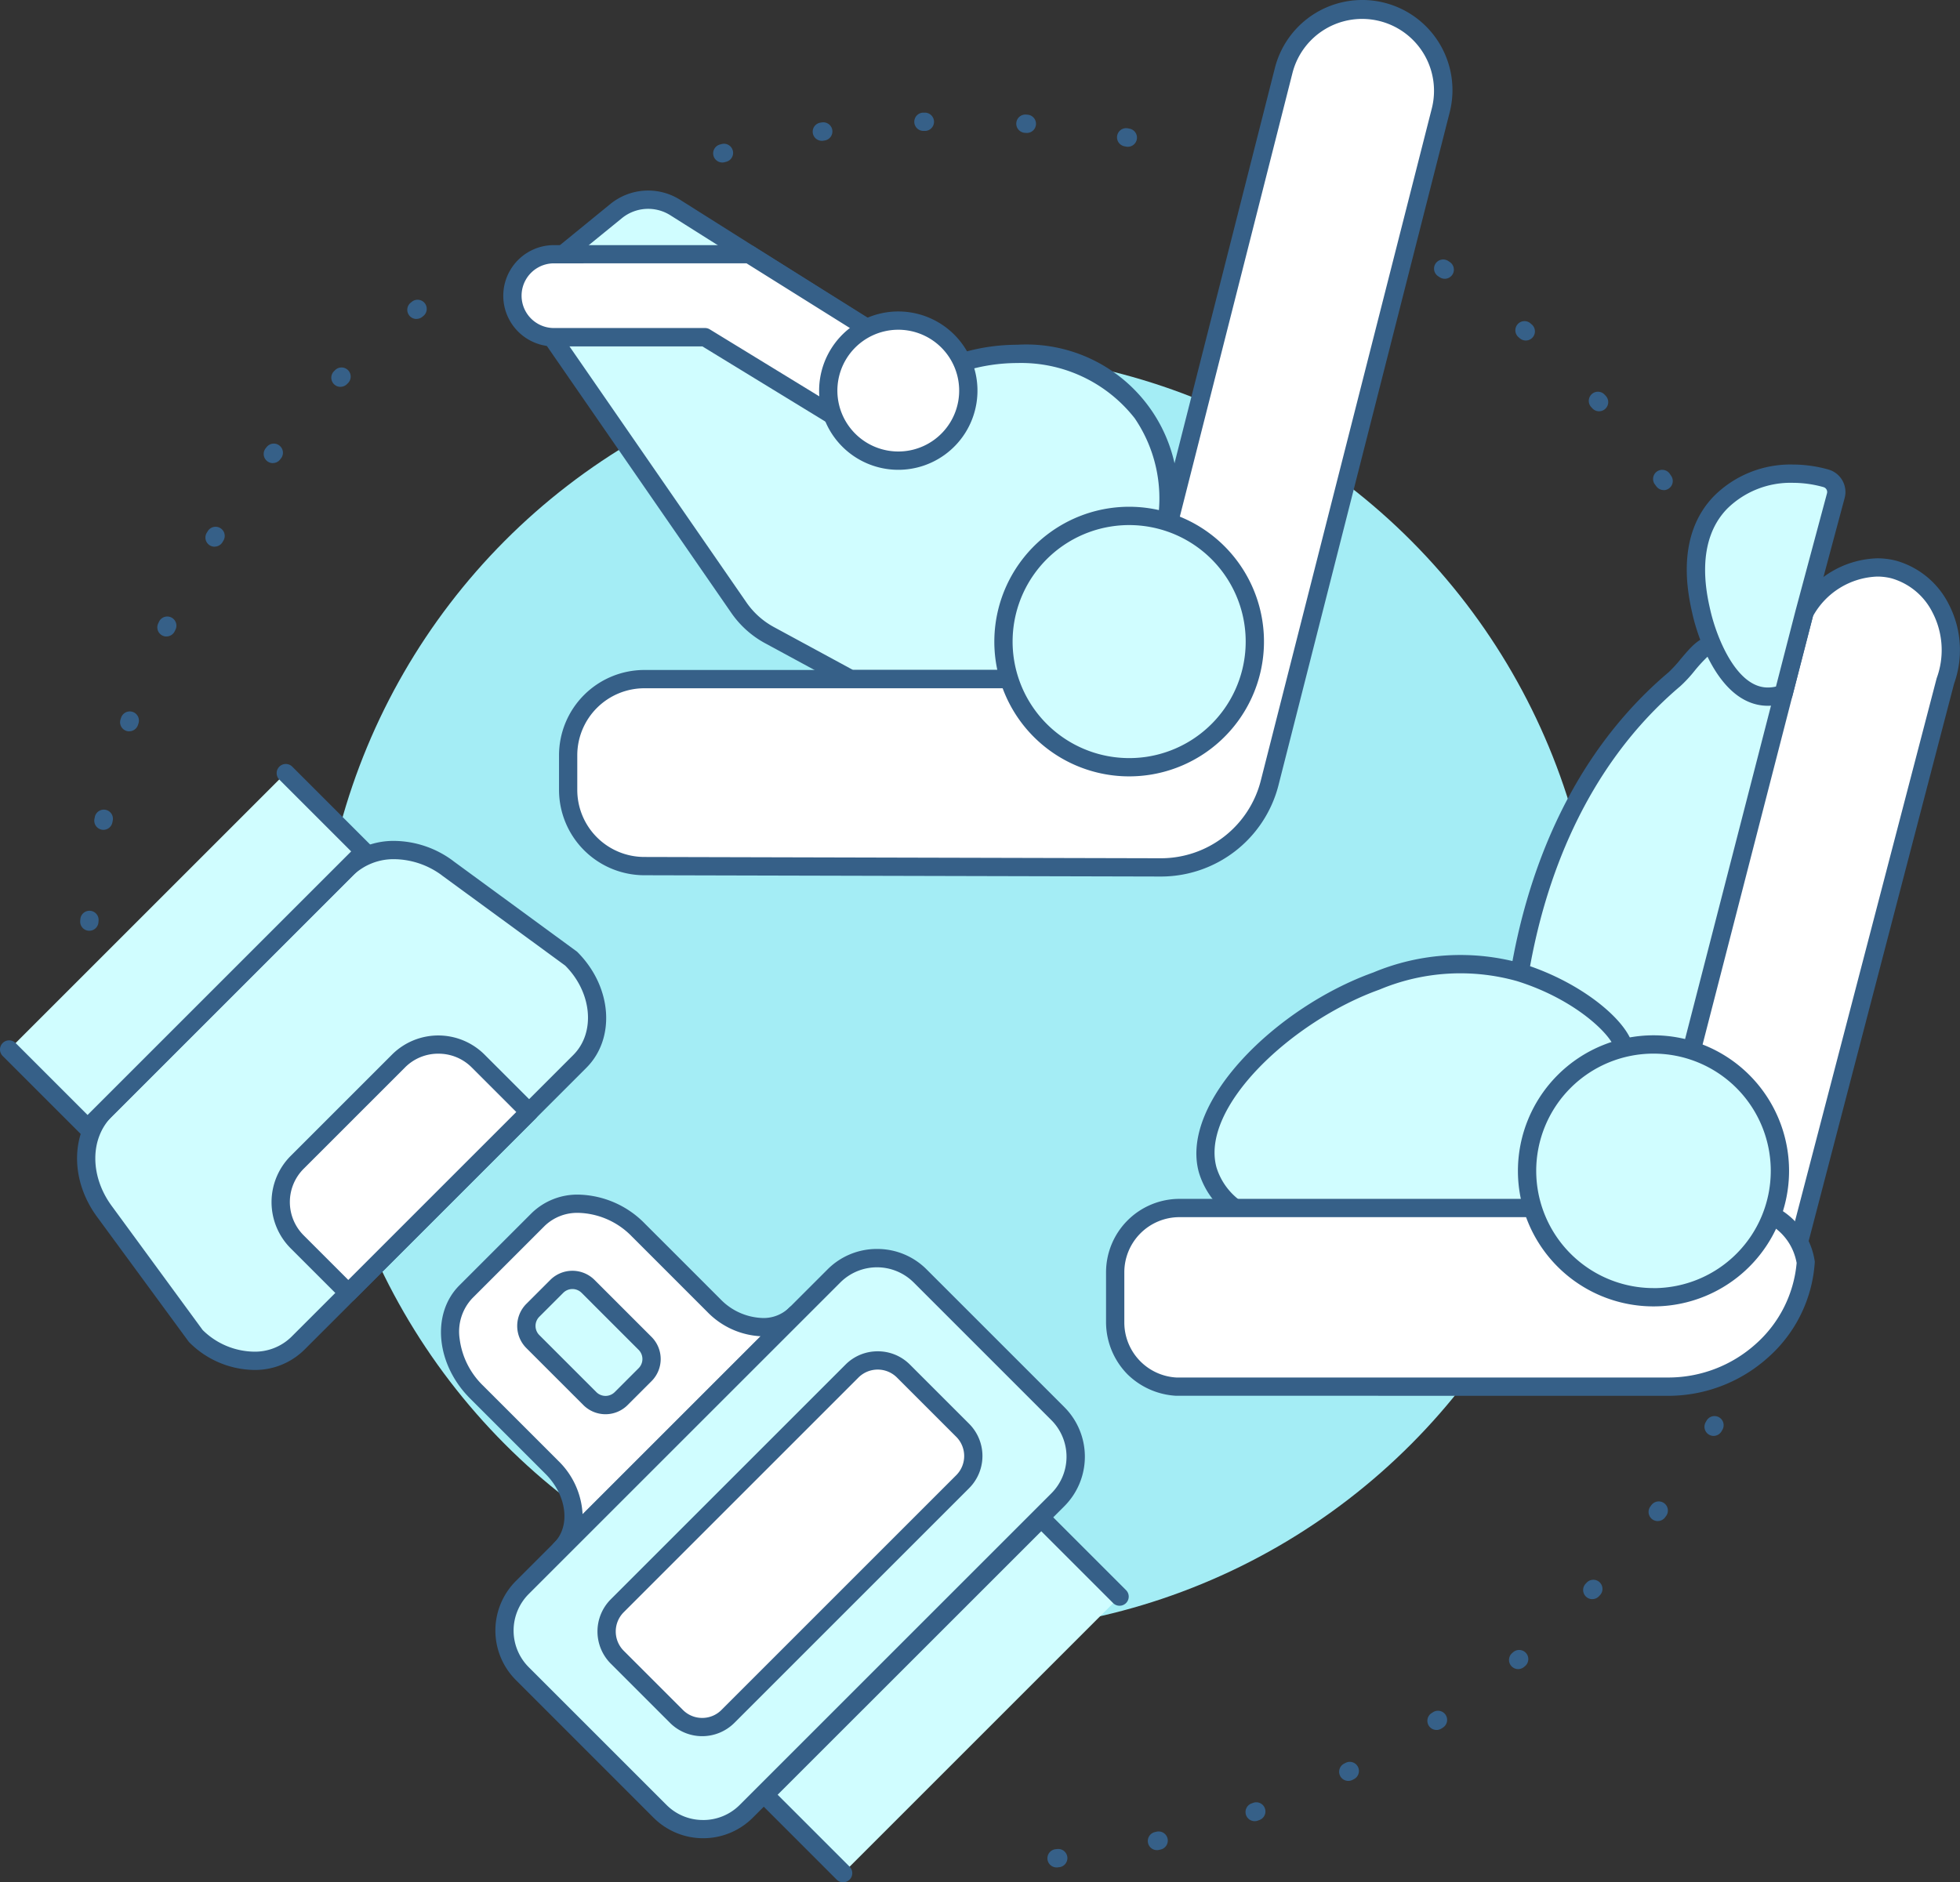 <svg xmlns="http://www.w3.org/2000/svg" width="133.315" height="128.054" viewBox="0 0 133.315 128.054">
  <rect x="0" y="0" width="133.315" height="128.054" fill="#333333" stroke="none"/>
  <g id="AdobeStock_508245452_Converted_" data-name="AdobeStock_508245452 [Converted]" transform="translate(0)">
    <g id="Group_6611" data-name="Group 6611" transform="translate(0 0)">
      <g id="Group_6610" data-name="Group 6610">
        <g id="Group_6605" data-name="Group 6605" transform="translate(5.454 7.659)">
          <path id="Path_4736" data-name="Path 4736" d="M921.8,941.593a.622.622,0,0,1-.069-1.24l.114-.013a.622.622,0,1,1,.141,1.236l-.117.013A.594.594,0,0,1,921.8,941.593Zm6.831-1.177a.622.622,0,0,1-.141-1.228l.112-.026a.622.622,0,1,1,.285,1.211l-.115.027A.628.628,0,0,1,928.632,940.416Zm6.646-1.971a.622.622,0,0,1-.212-1.207l.108-.039a.622.622,0,0,1,.426,1.169l-.11.04A.621.621,0,0,1,935.277,938.445Zm6.367-2.739a.622.622,0,0,1-.279-1.178l.1-.052a.622.622,0,0,1,.56,1.111l-.1.053A.622.622,0,0,1,941.644,935.706Zm6-3.466a.622.622,0,0,1-.342-1.141l.1-.063a.622.622,0,1,1,.686,1.038l-.1.065A.62.62,0,0,1,947.647,932.24ZM953.2,928.1a.622.622,0,0,1-.4-1.1l.088-.074a.622.622,0,0,1,.8.951l-.09.076A.619.619,0,0,1,953.2,928.1Zm5.039-4.759a.622.622,0,0,1-.452-1.048l.079-.084a.622.622,0,0,1,.907.851l-.081.086A.62.62,0,0,1,958.243,923.339Zm4.452-5.312a.622.622,0,0,1-.5-.993l.069-.092a.622.622,0,0,1,1,.74l-.07.094A.622.622,0,0,1,962.695,918.028Zm3.8-5.794a.622.622,0,0,1-.538-.932l.057-.1a.622.622,0,1,1,1.079.619l-.059.1A.622.622,0,0,1,966.5,912.234Z" transform="translate(-855.39 -822.207)" fill="#366088"/>
          <path id="Path_4737" data-name="Path 4737" d="M1185.5,182.569a.621.621,0,0,1-.5-.256l-.068-.093a.622.622,0,1,1,1-.733l.069.1a.622.622,0,0,1-.5.987Zm-4.393-5.361a.62.62,0,0,1-.457-.2l-.078-.085a.622.622,0,0,1,.913-.845l.08.086a.622.622,0,0,1-.457,1.043Zm-4.986-4.815a.619.619,0,0,1-.405-.15l-.088-.075a.622.622,0,0,1,.809-.945l.089.077a.622.622,0,0,1-.406,1.094Zm-5.511-4.2a.618.618,0,0,1-.347-.106l-.1-.064a.622.622,0,1,1,.693-1.033l.1.066a.622.622,0,0,1-.349,1.138Z" transform="translate(-1077.795 -156.887)" fill="#366088"/>
          <path id="Path_4738" data-name="Path 4738" d="M706.84,75.8a.622.622,0,0,1-.168-1.221l.113-.032a.622.622,0,0,1,.333,1.2l-.111.031A.623.623,0,0,1,706.84,75.8Zm27.584-1.069a.627.627,0,0,1-.121-.012l-.113-.022a.622.622,0,1,1,.239-1.221l.115.023a.622.622,0,0,1-.12,1.232Zm-20.813-.406a.622.622,0,0,1-.1-1.236l.116-.018a.622.622,0,0,1,.19,1.229l-.114.018A.628.628,0,0,1,713.612,74.326Zm13.946-.537-.049,0-.115-.009a.622.622,0,0,1,.094-1.24l.117.009a.622.622,0,0,1-.048,1.242Zm-7.047-.136a.622.622,0,0,1-.024-1.243l.118,0a.622.622,0,0,1,.046,1.243l-.115,0Z" transform="translate(-663.164 -72.404)" fill="#366088"/>
          <path id="Path_4739" data-name="Path 4739" d="M299.762,235.606l-.051,0a.622.622,0,0,1-.57-.67l.01-.117a.622.622,0,0,1,1.24.1l-.009.115A.622.622,0,0,1,299.762,235.606Zm.958-6.865a.623.623,0,0,1-.61-.744l.023-.115a.622.622,0,1,1,1.219.246l-.023.113A.622.622,0,0,1,300.721,228.741Zm1.756-6.7a.622.622,0,0,1-.591-.815l.037-.112a.622.622,0,0,1,1.182.388l-.036.109A.622.622,0,0,1,302.477,222.036Zm2.532-6.452a.622.622,0,0,1-.564-.883l.05-.107a.622.622,0,1,1,1.128.524l-.048.1A.622.622,0,0,1,305.009,215.585Zm3.272-6.11a.622.622,0,0,1-.53-.947l.062-.1a.622.622,0,1,1,1.059.652l-.06.1A.622.622,0,0,1,308.281,209.474Zm3.963-5.687a.622.622,0,0,1-.488-1.007l.073-.092a.622.622,0,0,1,.976.771l-.071.09A.621.621,0,0,1,312.244,203.788Zm4.6-5.188a.622.622,0,0,1-.441-1.061l.083-.083a.622.622,0,0,1,.88.879l-.081.081A.62.62,0,0,1,316.841,198.6Zm5.168-4.619a.622.622,0,0,1-.387-1.109l.092-.073a.622.622,0,0,1,.772.975l-.09.072A.62.62,0,0,1,322.008,193.981Z" transform="translate(-299.14 -179.945)" fill="#366088"/>
          <circle id="Ellipse_17" data-name="Ellipse 17" cx="43.523" cy="43.523" r="43.523" transform="translate(16.184 16.336)" fill="#a4edf5"/>
        </g>
        <g id="Group_6606" data-name="Group 6606" transform="translate(0 51.968)">
          <path id="Path_4740" data-name="Path 4740" d="M538.862,787.08l3.791,3.791,1.338,1.338c1.7,1.7,1.963,4.188.59,5.561l15.985-15.985c-1.373,1.373-3.863,1.108-5.561-.59l-1.338-1.338-3.791-3.791c-2.076-2.076-5.148-2.4-6.825-.723l-4.913,4.913C536.461,781.932,536.787,785,538.862,787.08Z" transform="translate(-506.448 -744.345)" fill="#fff"/>
          <path id="Path_4740_-_Outline" data-name="Path 4740 - Outline" d="M539.318,793.133a.622.622,0,0,1-.44-1.062c1.128-1.128.863-3.228-.59-4.682l-5.129-5.129c-2.324-2.324-2.648-5.78-.723-7.7l4.913-4.913a4.455,4.455,0,0,1,3.19-1.256,6.5,6.5,0,0,1,4.514,1.979l5.129,5.128a4.163,4.163,0,0,0,2.878,1.287,2.484,2.484,0,0,0,1.8-.7.622.622,0,0,1,.88.879l-15.985,15.985A.62.62,0,0,1,539.318,793.133Zm1.221-23.5a3.18,3.18,0,0,0-2.311.891l-4.913,4.913a3.312,3.312,0,0,0-.867,2.758,5.37,5.37,0,0,0,1.59,3.187l5.129,5.129a5.438,5.438,0,0,1,1.644,3.628l12.113-12.113a5.444,5.444,0,0,1-3.623-1.649l-5.129-5.129A5.248,5.248,0,0,0,540.54,769.632Z" transform="translate(-501.185 -739.087)" fill="#366088"/>
          <path id="Path_4741" data-name="Path 4741" d="M600.287,810.446l9.372,9.372a4.154,4.154,0,0,1,0,5.857l-21.2,21.2a4.154,4.154,0,0,1-5.857,0l-9.372-9.372a4.154,4.154,0,0,1,0-5.857l21.2-21.2A4.154,4.154,0,0,1,600.287,810.446Z" transform="translate(-537.703 -775.615)" fill="#d0fdff"/>
          <path id="Path_4741_-_Outline" data-name="Path 4741 - Outline" d="M592.078,803.358a4.73,4.73,0,0,1,3.368,1.39l9.372,9.372a4.769,4.769,0,0,1,0,6.737l-21.2,21.2a4.776,4.776,0,0,1-6.737,0l-9.372-9.372a4.769,4.769,0,0,1,0-6.737l21.2-21.2A4.73,4.73,0,0,1,592.078,803.358Zm-11.833,38.85a3.5,3.5,0,0,0,2.489-1.026l21.2-21.2a3.524,3.524,0,0,0,0-4.978l-9.372-9.372a3.532,3.532,0,0,0-4.978,0l-21.2,21.2a3.524,3.524,0,0,0,0,4.978l9.372,9.372A3.494,3.494,0,0,0,580.245,842.207Z" transform="translate(-532.421 -770.357)" fill="#366088"/>
          <path id="Path_4742" data-name="Path 4742" d="M763.523,981.924l-5.334-5.334L739.38,995.4l5.334,5.334" transform="translate(-687.364 -925.268)" fill="#d0fdff"/>
          <path id="Path_4742_-_Outline" data-name="Path 4742 - Outline" d="M739.456,996.1a.621.621,0,0,1-.44-.182l-5.334-5.334a.622.622,0,0,1,0-.879l18.809-18.809a.622.622,0,0,1,.88,0l5.334,5.334a.622.622,0,0,1-.88.879l-4.894-4.894L735,990.141l4.894,4.894a.622.622,0,0,1-.44,1.062Z" transform="translate(-682.106 -920.01)" fill="#366088"/>
          <path id="Path_4743" data-name="Path 4743" d="M657.876,875.8l4.035,4.035a2.477,2.477,0,0,1,0,3.492L645.938,899.3a2.477,2.477,0,0,1-3.492,0l-4.035-4.035a2.477,2.477,0,0,1,0-3.492L654.384,875.8A2.477,2.477,0,0,1,657.876,875.8Z" transform="translate(-596.429 -834.494)" fill="#fff"/>
          <path id="Path_4743_-_Outline" data-name="Path 4743 - Outline" d="M650.872,869.2a3.07,3.07,0,0,1,2.186.9l4.035,4.035a3.1,3.1,0,0,1,0,4.372l-15.974,15.974a3.1,3.1,0,0,1-4.372,0l-4.035-4.035a3.1,3.1,0,0,1,0-4.372L648.686,870.1A3.07,3.07,0,0,1,650.872,869.2Zm-11.939,24.941a1.834,1.834,0,0,0,1.306-.538l15.973-15.974a1.849,1.849,0,0,0,0-2.613l-4.035-4.035a1.855,1.855,0,0,0-2.613,0l-15.973,15.974a1.855,1.855,0,0,0,0,2.613l4.035,4.035A1.834,1.834,0,0,0,638.933,894.141Z" transform="translate(-591.171 -829.236)" fill="#366088"/>
          <rect id="Rectangle_47" data-name="Rectangle 47" width="8.495" height="5.314" rx="2.657" transform="translate(41.184 44.246) rotate(-135)" fill="#d0fdff"/>
          <path id="Rectangle_47_-_Outline" data-name="Rectangle 47 - Outline" d="M2.127,0H7.612A2.129,2.129,0,0,1,9.739,2.127v2.3A2.129,2.129,0,0,1,7.612,6.557H2.127A2.129,2.129,0,0,1,0,4.43v-2.3A2.129,2.129,0,0,1,2.127,0ZM7.612,5.314a.884.884,0,0,0,.883-.883v-2.3a.884.884,0,0,0-.883-.883H2.127a.884.884,0,0,0-.883.883v2.3a.884.884,0,0,0,.883.883Z" transform="translate(41.184 45.126) rotate(-135)" fill="#366088"/>
          <path id="Path_4744" data-name="Path 4744" d="M327.6,548l8.445,6.188c2.067,2.067,2.314,5.2.551,6.962l-19.189,19.189c-1.763,1.763-4.9,1.516-6.962-.551l-6.188-8.445c-1.668-2.276-1.637-5.176.073-6.887l16.385-16.385c1.71-1.71,4.61-1.741,6.887-.073Z" transform="translate(-297.16 -540.903)" fill="#d0fdff"/>
          <path id="Path_4744_-_Outline" data-name="Path 4744 - Outline" d="M318.734,540.885a6.8,6.8,0,0,1,3.967,1.351c.016.012.032.025.047.038l8.4,6.152c2.386,2.376,2.633,5.894.623,7.9L312.58,575.519a4.776,4.776,0,0,1-3.415,1.358,6.347,6.347,0,0,1-4.427-1.909l-6.25-8.517c-1.852-2.527-1.8-5.763.135-7.694l16.385-16.385A5.212,5.212,0,0,1,318.734,540.885Zm3.185,2.32a5.535,5.535,0,0,0-3.185-1.076,3.978,3.978,0,0,0-2.848,1.121L299.5,559.635c-1.493,1.494-1.5,4.051-.011,6.08l6.188,8.445a5.074,5.074,0,0,0,3.485,1.473,3.542,3.542,0,0,0,2.536-.994l19.189-19.189c1.525-1.525,1.278-4.254-.551-6.083l-8.373-6.126Q321.941,543.224,321.92,543.2Z" transform="translate(-291.893 -535.645)" fill="#366088"/>
          <path id="Path_4745" data-name="Path 4745" d="M429.227,685.3l3.478,3.478,12.307-12.307L441.534,673a3.832,3.832,0,0,0-5.4,0l-6.9,6.9A3.832,3.832,0,0,0,429.227,685.3Z" transform="translate(-409.018 -652.788)" fill="#fff"/>
          <path id="Path_4745_-_Outline" data-name="Path 4745 - Outline" d="M427.425,684.145a.62.62,0,0,1-.44-.182l-3.478-3.478a4.448,4.448,0,0,1,0-6.283l6.9-6.9a4.454,4.454,0,0,1,6.283,0l3.478,3.478a.622.622,0,0,1,0,.879l-12.307,12.307A.62.62,0,0,1,427.425,684.145Zm6.127-16.9a3.175,3.175,0,0,0-2.262.932l-6.9,6.9a3.2,3.2,0,0,0,0,4.524l3.038,3.038,11.427-11.427-3.038-3.038A3.175,3.175,0,0,0,433.553,667.246Z" transform="translate(-403.738 -647.529)" fill="#366088"/>
          <path id="Path_4746" data-name="Path 4746" d="M253.45,516.029l5.334,5.334,18.809-18.809-5.334-5.334" transform="translate(-252.828 -496.598)" fill="#d0fdff"/>
          <path id="Path_4746_-_Outline" data-name="Path 4746 - Outline" d="M253.526,516.727a.62.62,0,0,1-.44-.182l-5.334-5.334a.622.622,0,1,1,.88-.88l4.894,4.894,17.93-17.93-4.894-4.894a.622.622,0,0,1,.88-.879l5.334,5.334a.622.622,0,0,1,0,.88l-18.809,18.809A.62.62,0,0,1,253.526,516.727Z" transform="translate(-247.57 -491.34)" fill="#366088"/>
        </g>
        <g id="Group_6607" data-name="Group 6607" transform="translate(75.23 31.604)">
          <path id="Path_4747" data-name="Path 4747" d="M1224.9,437.912c.855-5.084,3.211-13.762,10.523-19.943.894-.759,2.159-2.943,2.711-2.014.187.316,8.065,0,8.065,0l-9.536,32.24L1224.9,437.912Z" transform="translate(-1196.764 -403.362)" fill="#d0fdff"/>
          <path id="Path_4747_-_Outline" data-name="Path 4747 - Outline" d="M1231.405,443.559a.622.622,0,0,1-.409-.154l-11.763-10.283a.622.622,0,0,1-.2-.571c1.006-5.978,3.685-14.355,10.735-20.315a8.545,8.545,0,0,0,.81-.882c.683-.808,1.272-1.506,1.963-1.506a.963.963,0,0,1,.71.311,17.809,17.809,0,0,0,1.8.056c2.349,0,5.831-.139,5.866-.14a.622.622,0,0,1,.621.8L1232,443.114a.622.622,0,0,1-.6.445Zm-11.09-11.144,10.769,9.415,9.015-30.48c-1.2.042-3.4.109-5.049.109-1.9,0-2.375-.062-2.607-.306a10.3,10.3,0,0,0-.919,1,9.074,9.074,0,0,1-.956,1.028C1223.936,418.792,1221.329,426.669,1220.315,432.415Z" transform="translate(-1191.505 -398.104)" fill="#366088"/>
          <path id="Path_4748" data-name="Path 4748" d="M1300.69,413.168l10.567-40.5c1.2-3.385-.729-6.843-3.525-7.558a5.616,5.616,0,0,0-6.072,2.943c-2.557,9.925-7.671,29.774-7.671,29.774L1289.08,414l11.609-.829Z" transform="translate(-1254.155 -357.97)" fill="#fff"/>
          <path id="Path_4748_-_Outline" data-name="Path 4748 - Outline" d="M1283.822,409.362a.622.622,0,0,1-.6-.8l4.909-16.175,7.664-29.748a.624.624,0,0,1,.059-.148,6.478,6.478,0,0,1,5.494-3.4,5.152,5.152,0,0,1,1.275.158,5.753,5.753,0,0,1,3.579,2.934,6.763,6.763,0,0,1,.379,5.435l-10.551,40.452a.622.622,0,0,1-.557.463l-11.61.83Zm13.161-46.335-7.651,29.694-4.653,15.335,10.262-.733,10.455-40.073a5.557,5.557,0,0,0-.288-4.485,4.51,4.51,0,0,0-2.789-2.313,3.919,3.919,0,0,0-.968-.119A5.209,5.209,0,0,0,1296.983,363.027Z" transform="translate(-1248.898 -352.712)" fill="#366088"/>
          <path id="Path_4749" data-name="Path 4749" d="M1024.794,636.476a5.144,5.144,0,0,1-1.83-2.582c-1.219-4.416,5.154-10.585,11.472-12.85a14.769,14.769,0,0,1,9.749-.587c3.994,1.247,6.82,3.783,7.09,5.14.115.584,0,11.363,0,11.363" transform="translate(-1016.05 -585.908)" fill="#d0fdff"/>
          <path id="Path_4749_-_Outline" data-name="Path 4749 - Outline" d="M1046.044,632.314h-.007a.622.622,0,0,1-.615-.629c.043-4.06.084-10.7.01-11.249-.189-.948-2.646-3.4-6.662-4.654a14.227,14.227,0,0,0-9.354.579c-5.944,2.131-12.213,8-11.083,12.1a4.42,4.42,0,0,0,1.616,2.26.622.622,0,0,1-.772.975,5.63,5.63,0,0,1-2.043-2.9c-1.322-4.79,5.291-11.245,11.862-13.6a15.361,15.361,0,0,1,10.145-.6c4.081,1.274,7.18,3.931,7.514,5.613.119.6.039,8.947.012,11.491A.622.622,0,0,1,1046.044,632.314Z" transform="translate(-1010.819 -580.64)" fill="#366088"/>
          <path id="Path_4750" data-name="Path 4750" d="M1344.184,319.659a3.059,3.059,0,0,1-1.437.165c-2.869-.4-4.041-5.258-4.128-5.635-.27-1.176-1.2-5,1.282-7.554a7.218,7.218,0,0,1,7.176-1.636.967.967,0,0,1,.663,1.181q-1.068,3.979-2.135,7.959l-1.422,5.521Z" transform="translate(-1298.103 -304.059)" fill="#d0fdff"/>
          <path id="Path_4750_-_Outline" data-name="Path 4750 - Outline" d="M1337.865,315.213a3.376,3.376,0,0,1-.462-.032c-3.258-.453-4.516-5.534-4.649-6.112-.315-1.369-1.235-5.371,1.442-8.126a7.362,7.362,0,0,1,5.356-2.143,8.965,8.965,0,0,1,2.435.342,1.589,1.589,0,0,1,1.095,1.94l-2.134,7.959-1.421,5.514a.622.622,0,0,1-.4.431A3.807,3.807,0,0,1,1337.865,315.213Zm1.687-15.169a6.131,6.131,0,0,0-4.464,1.766c-2.2,2.27-1.4,5.775-1.134,6.926.395,1.719,1.641,4.938,3.62,5.213a2.13,2.13,0,0,0,.292.02,2.407,2.407,0,0,0,.545-.065l1.335-5.179,2.136-7.965a.347.347,0,0,0-.229-.421A7.729,7.729,0,0,0,1339.552,300.044Z" transform="translate(-1292.844 -298.801)" fill="#366088"/>
          <path id="Path_4751" data-name="Path 4751" d="M993.145,776.98H969.116a4.367,4.367,0,0,0-4.366,4.372v3.417a4.373,4.373,0,0,0,4.123,4.363h33.575a9.533,9.533,0,0,0,6.283-2.435,8.968,8.968,0,0,0,2.993-5.973v-.005a4.283,4.283,0,0,0-.282-1.04,4.379,4.379,0,0,0-2.017-2.2" transform="translate(-964.128 -726.406)" fill="#fff"/>
          <path id="Path_4751_-_Outline" data-name="Path 4751 - Outline" d="M963.615,784.5a5.123,5.123,0,0,1-3.284-1.458,5.069,5.069,0,0,1-1.46-3.524v-3.419a5,5,0,0,1,4.988-4.994h24.029a.622.622,0,0,1,0,1.244H963.858a3.752,3.752,0,0,0-3.744,3.75v3.417a3.751,3.751,0,0,0,3.539,3.742h33.536a8.9,8.9,0,0,0,5.864-2.272,8.366,8.366,0,0,0,2.791-5.522,4,4,0,0,0-.235-.8,3.753,3.753,0,0,0-1.731-1.89.622.622,0,1,1,.578-1.1,5,5,0,0,1,2.3,2.518,4.9,4.9,0,0,1,.323,1.189,9.469,9.469,0,0,1-3.189,6.523,10.164,10.164,0,0,1-6.7,2.6Z" transform="translate(-958.87 -721.148)" fill="#366088"/>
          <circle id="Ellipse_18" data-name="Ellipse 18" cx="8.599" cy="8.599" r="8.599" transform="translate(28.638 39.452)" fill="#d0fdff"/>
          <path id="Ellipse_18_-_Outline" data-name="Ellipse 18 - Outline" d="M3.341-5.88A9.221,9.221,0,1,1-5.88,3.341,9.231,9.231,0,0,1,3.341-5.88Zm0,17.2A7.977,7.977,0,1,0-4.636,3.341,7.986,7.986,0,0,0,3.341,11.317Z" transform="translate(33.896 44.71)" fill="#366088"/>
        </g>
        <g id="Group_6609" data-name="Group 6609" transform="translate(34.231)">
          <g id="Group_6608" data-name="Group 6608" transform="translate(0 12.967)">
            <path id="Path_4752" data-name="Path 4752" d="M644.4,150.373a10.314,10.314,0,0,0-1.68-7.4c-2.529-3.463-7.445-4.9-12.225-3.448l-6.526-2.314L610.965,129a3.446,3.446,0,0,0-4.016.242l-3.616,2.944-.744,5.638,12.712,18.4a5.988,5.988,0,0,0,2.079,1.866l5.515,2.989h17.889l3.616-10.709Z" transform="translate(-599.272 -127.848)" fill="#d0fdff"/>
            <path id="Path_4752_-_Outline" data-name="Path 4752 - Outline" d="M635.527,156.447H617.638a.622.622,0,0,1-.3-.075l-5.515-2.989a6.641,6.641,0,0,1-2.295-2.059l-12.712-18.4a.622.622,0,0,1-.1-.435l.744-5.638a.622.622,0,0,1,.224-.4L601.3,123.5a4.068,4.068,0,0,1,4.741-.286l12.947,8.171,6.27,2.223a13.412,13.412,0,0,1,3.717-.531A10.329,10.329,0,0,1,639.759,145.2a.627.627,0,0,1-.027.111l-3.617,10.71A.622.622,0,0,1,635.527,156.447ZM617.8,155.2H635.08l3.455-10.231a9.686,9.686,0,0,0-1.573-6.892,9.807,9.807,0,0,0-7.989-3.756,12.2,12.2,0,0,0-3.553.536.622.622,0,0,1-.389-.009l-6.526-2.314a.619.619,0,0,1-.124-.06l-13.006-8.208a2.824,2.824,0,0,0-3.291.2l-3.424,2.788-.68,5.156,12.576,18.2a5.393,5.393,0,0,0,1.864,1.672Z" transform="translate(-594.014 -122.59)" fill="#366088"/>
            <path id="Path_4753" data-name="Path 4753" d="M598.9,174.506l-8.695-5.318H579.924a2.824,2.824,0,0,1,0-5.648H593.2l9.032,5.655L598.9,174.5Z" transform="translate(-576.478 -159.209)" fill="#fff"/>
            <path id="Path_4753_-_Outline" data-name="Path 4753 - Outline" d="M593.636,169.869a.617.617,0,0,1-.323-.091l-8.546-5.226h-10.1a3.446,3.446,0,0,1,0-6.892h13.28a.622.622,0,0,1,.33.095l9.032,5.655a.622.622,0,0,1,.2.858l-3.34,5.309A.623.623,0,0,1,593.636,169.869ZM574.666,158.9a2.2,2.2,0,1,0,0,4.4h10.277a.622.622,0,0,1,.324.091l8.171,5,2.681-4.263-8.353-5.23Z" transform="translate(-571.22 -153.951)" fill="#366088"/>
            <circle id="Ellipse_19" data-name="Ellipse 19" cx="4.764" cy="4.764" r="4.764" transform="translate(21.137 10.066) rotate(-13.28)" fill="#fff"/>
            <path id="Ellipse_19_-_Outline" data-name="Ellipse 19 - Outline" d="M5.386,0A5.386,5.386,0,1,1,0,5.386,5.392,5.392,0,0,1,5.386,0Zm0,9.527A4.142,4.142,0,1,0,1.244,5.386,4.146,4.146,0,0,0,5.386,9.527Z" transform="translate(20.389 9.604) rotate(-13.28)" fill="#366088"/>
          </g>
          <path id="Path_4754" data-name="Path 4754" d="M653.794,40.8,661.6,10.035a5.512,5.512,0,0,1,10.684,2.712l-11.651,45.8a7.634,7.634,0,0,1-7.409,5.719l-35.117-.088h-.005A5.187,5.187,0,0,1,612.93,59V56.642a5.184,5.184,0,0,1,5.177-5.184h24.821" transform="translate(-608.519 -5.257)" fill="#fff"/>
          <path id="Path_4754_-_Outline" data-name="Path 4754 - Outline" d="M647.99,59.618h-.02l-35.117-.088a5.81,5.81,0,0,1-5.8-5.805V51.371a5.809,5.809,0,0,1,5.8-5.805H637.67a.622.622,0,0,1,0,1.244H612.849a4.564,4.564,0,0,0-4.555,4.562v2.353a4.564,4.564,0,0,0,4.555,4.562l35.124.088a7.012,7.012,0,0,0,6.805-5.253l11.65-45.8a4.89,4.89,0,0,0-9.479-2.406l-7.811,30.769a.622.622,0,1,1-1.205-.306l7.811-30.769a6.133,6.133,0,0,1,11.89,3.018l-11.651,45.8A8.255,8.255,0,0,1,647.99,59.618Z" transform="translate(-603.26 0.014)" fill="#366088"/>
          <circle id="Ellipse_20" data-name="Ellipse 20" cx="8.549" cy="8.549" r="8.549" transform="translate(32.763 36.578) rotate(-9.22)" fill="#d0fdff"/>
          <path id="Ellipse_20_-_Outline" data-name="Ellipse 20 - Outline" d="M9.171,0A9.171,9.171,0,1,1,0,9.171,9.181,9.181,0,0,1,9.171,0Zm0,17.1A7.927,7.927,0,1,0,1.244,9.171,7.936,7.936,0,0,0,9.171,17.1Z" transform="translate(32.049 36.064) rotate(-9.22)" fill="#366088"/>
        </g>
      </g>
    </g>
  </g>
</svg>
